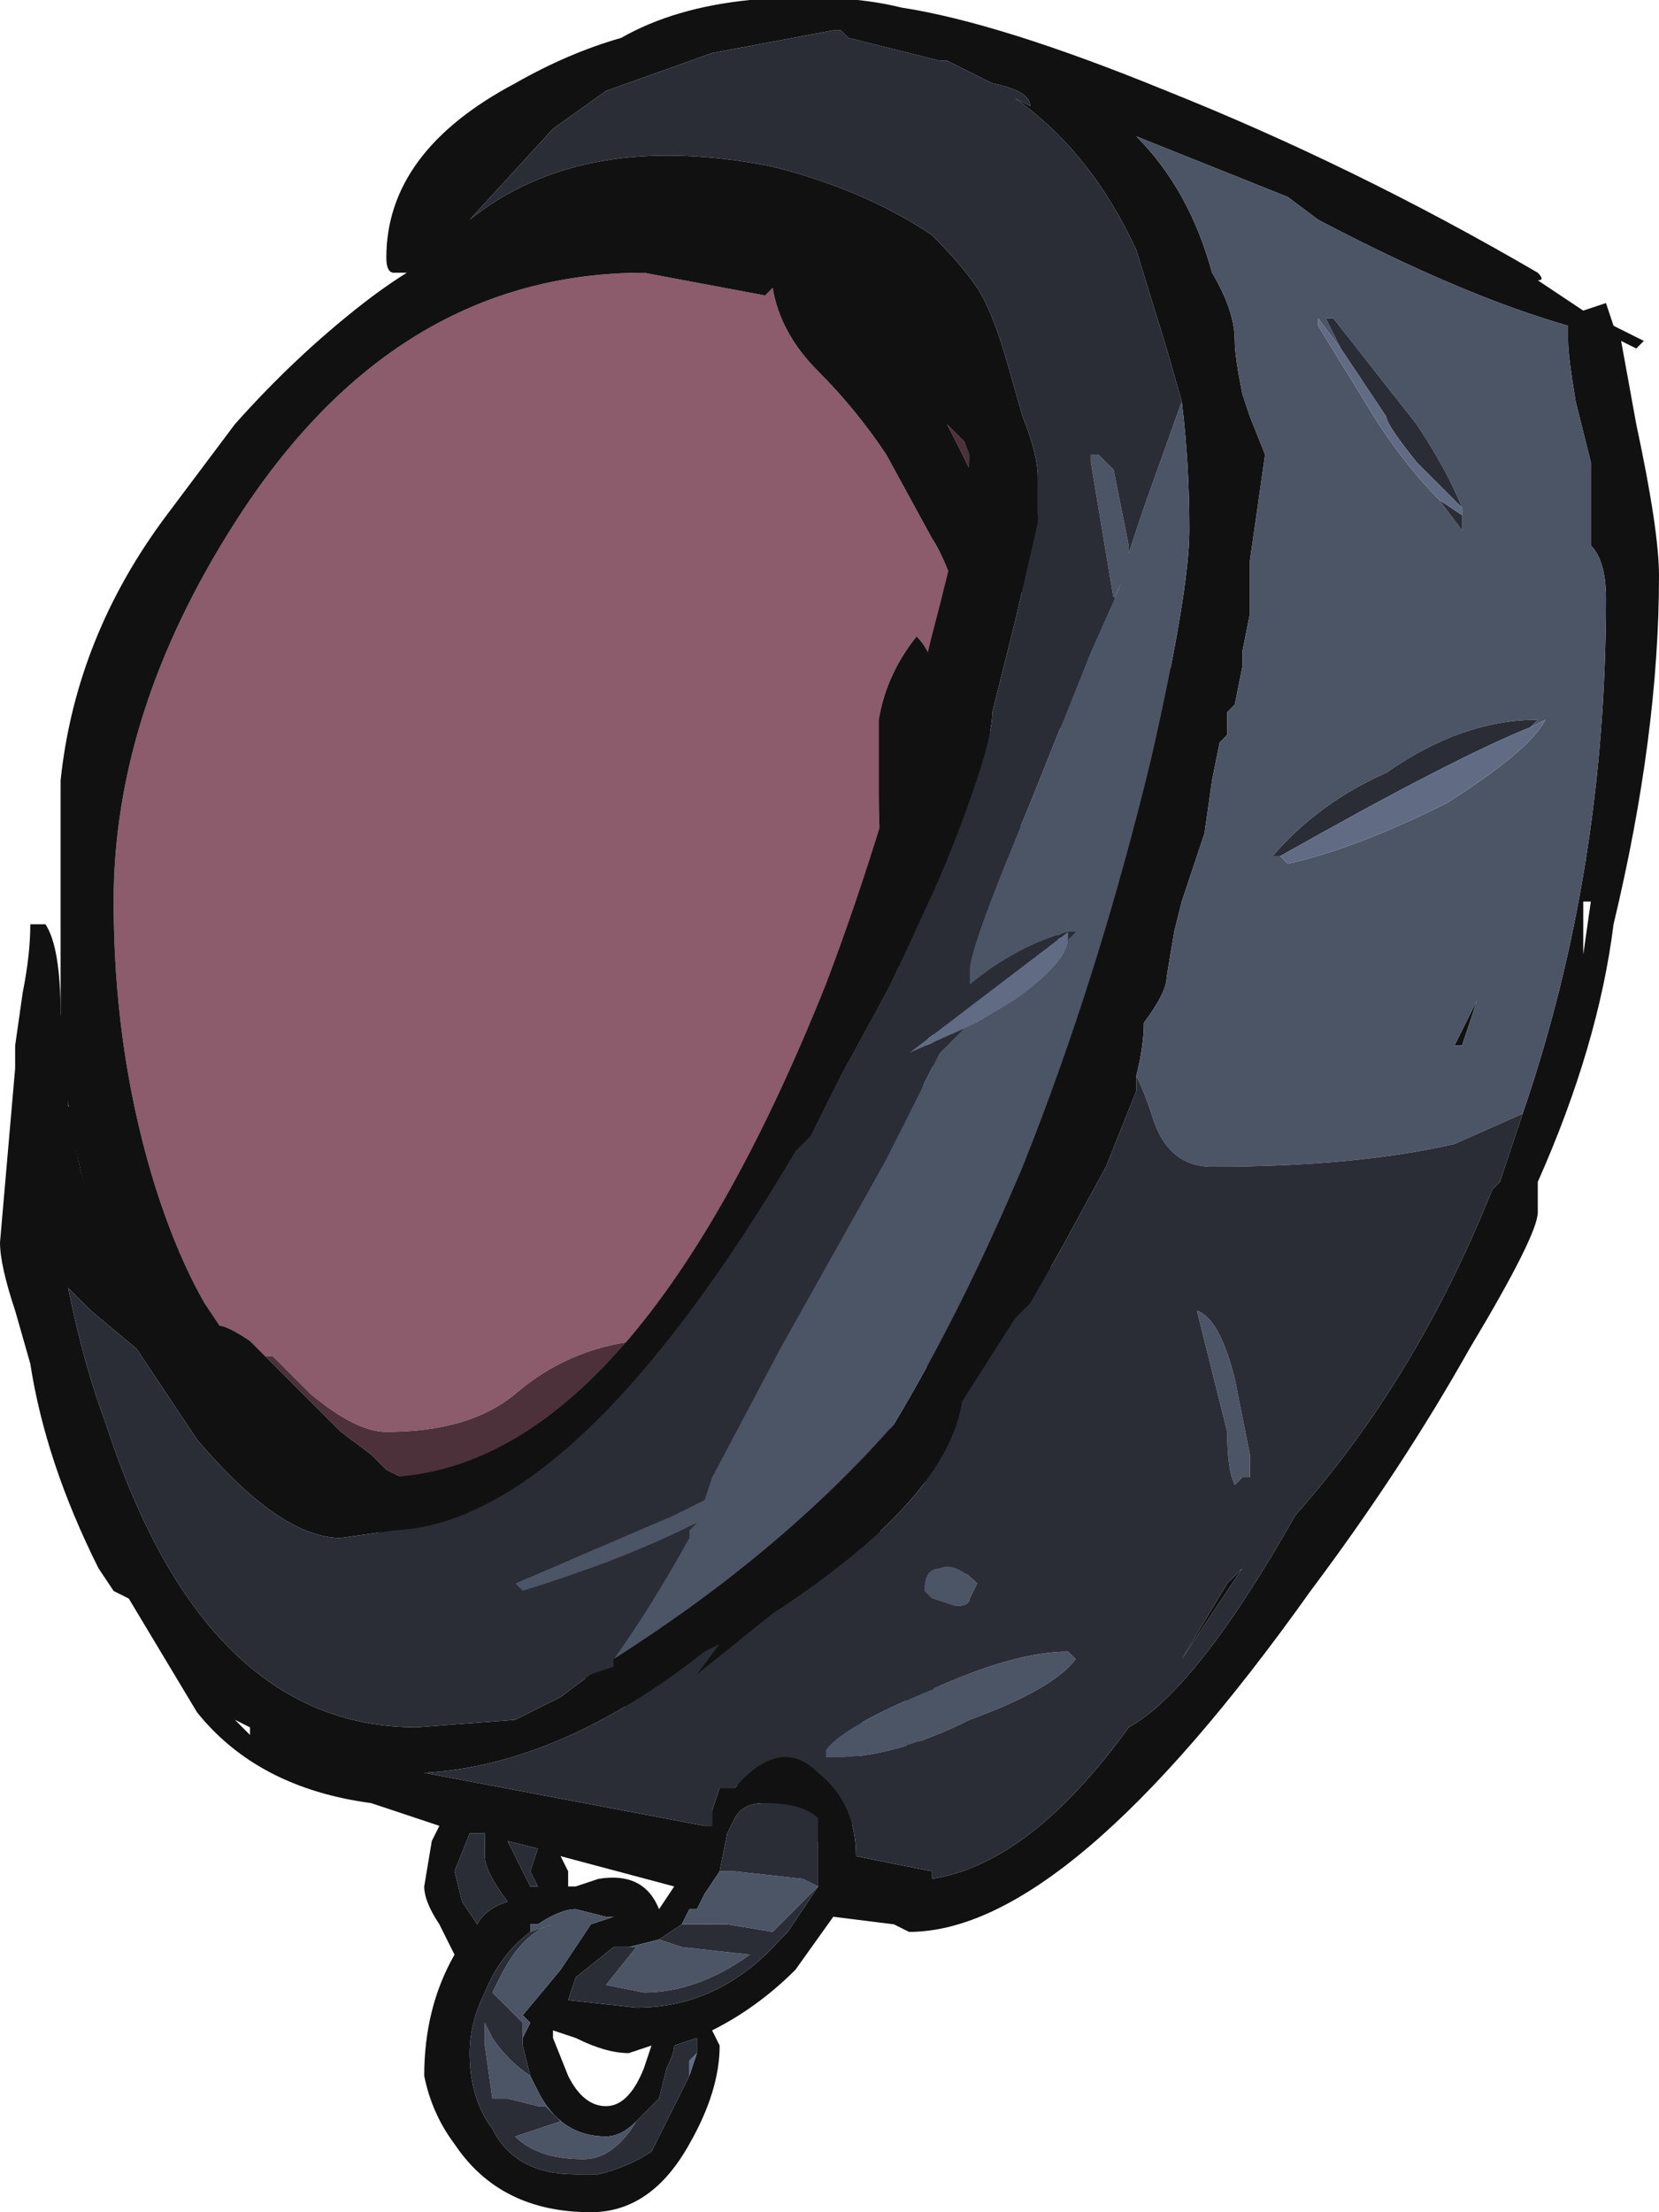 <?xml version="1.0" encoding="UTF-8" standalone="no"?>
<svg xmlns:ffdec="https://www.free-decompiler.com/flash" xmlns:xlink="http://www.w3.org/1999/xlink" ffdec:objectType="frame" height="102.2px" width="76.65px" xmlns="http://www.w3.org/2000/svg">
  <g transform="matrix(1.0, 0.0, 0.0, 1.0, 36.4, 86.1)">
    <use ffdec:characterId="207" height="14.6" transform="matrix(7.0, 0.0, 0.0, 7.0, -36.4, -86.1)" width="10.95" xlink:href="#shape0"/>
  </g>
  <defs>
    <g id="shape0" transform="matrix(1.0, 0.0, 0.0, 1.0, 5.2, 12.3)">
      <path d="M1.05 -9.5 L2.0 -8.55 2.75 -7.6 1.35 -9.2 1.05 -9.5 M0.85 -0.75 L0.75 -0.8 0.85 -0.75 M0.9 -2.25 L0.9 -2.3 0.9 -2.25 M1.0 -7.55 L1.0 -7.6 Q1.0 -7.95 0.85 -8.1 0.65 -7.85 0.6 -7.55 L0.6 -7.05 Q0.6 -6.45 0.75 -5.85 L0.8 -5.6 -1.0 -3.45 Q-1.45 -3.4 -1.8 -3.1 -2.1 -2.85 -2.65 -2.85 -2.85 -2.85 -3.15 -3.1 L-3.4 -3.35 -3.45 -3.35 -3.55 -3.45 Q-3.7 -3.55 -3.75 -3.55 L-3.85 -3.7 Q-4.05 -4.05 -4.2 -4.55 -4.45 -5.4 -4.45 -6.35 -4.45 -7.6 -3.65 -8.85 -2.6 -10.5 -0.95 -10.5 L-0.15 -10.35 -0.1 -10.4 Q-0.05 -10.1 0.2 -9.85 0.45 -9.6 0.65 -9.3 L0.95 -8.75 Q1.15 -8.45 1.35 -7.4 L1.8 -6.05 1.0 -7.55 M0.4 -1.15 L0.35 -1.15 0.4 -1.15" fill="#8c5b6c" fill-rule="evenodd" stroke="none"/>
      <path d="M1.05 -9.5 L1.35 -9.2 2.75 -7.6 0.85 -0.75 0.75 -0.8 0.9 -2.25 0.9 -2.3 1.0 -7.55 1.8 -6.05 1.8 -7.65 Q1.45 -8.75 1.05 -9.5 M0.8 -5.6 L0.4 -1.15 0.35 -1.15 -2.45 -2.5 -2.65 -2.6 -2.75 -2.7 -2.95 -2.85 -3.45 -3.35 -3.4 -3.35 -3.15 -3.1 Q-2.85 -2.85 -2.65 -2.85 -2.1 -2.85 -1.8 -3.1 -1.45 -3.4 -1.0 -3.45 L0.8 -5.6" fill="#4d313a" fill-rule="evenodd" stroke="none"/>
      <path d="M1.35 -9.9 L0.4 0.0 -3.65 -2.85 -4.2 -3.5 Q-4.4 -3.75 -4.6 -4.3 -4.75 -4.85 -4.8 -5.45 L-4.8 -7.15 Q-4.7 -8.1 -4.1 -8.9 L-3.65 -9.5 Q-3.25 -9.95 -2.8 -10.3 -2.35 -10.65 -1.8 -10.85 -0.75 -11.35 -0.1 -10.95 L1.35 -9.9 M2.75 -7.6 L2.0 -8.55 1.05 -9.5 Q1.45 -8.75 1.8 -7.65 L1.8 -6.05 1.35 -7.4 Q1.15 -8.45 0.95 -8.75 L0.65 -9.3 Q0.45 -9.6 0.2 -9.85 -0.05 -10.1 -0.1 -10.4 L-0.15 -10.35 -0.95 -10.5 Q-2.6 -10.5 -3.65 -8.85 -4.45 -7.6 -4.45 -6.35 -4.45 -5.4 -4.2 -4.55 -4.05 -4.05 -3.85 -3.7 L-3.75 -3.55 Q-3.7 -3.55 -3.55 -3.45 L-3.45 -3.35 -2.95 -2.85 -2.75 -2.7 -2.65 -2.6 -2.45 -2.5 0.35 -1.15 0.4 -1.15 0.8 -5.6 0.75 -5.85 Q0.6 -6.45 0.6 -7.05 L0.6 -7.55 Q0.65 -7.85 0.85 -8.1 1.0 -7.95 1.0 -7.6 L1.0 -7.55 0.9 -2.3 0.9 -2.25 0.75 -0.8 0.85 -0.75 2.75 -7.6" fill="#111111" fill-rule="evenodd" stroke="none"/>
      <path d="M4.85 -4.95 Q5.4 -6.55 5.4 -8.35 5.4 -8.6 5.3 -8.7 L5.3 -9.25 5.2 -9.65 Q5.15 -9.95 5.15 -10.05 L5.15 -10.15 Q4.45 -10.35 3.5 -10.85 L3.3 -11.0 2.3 -11.4 Q2.65 -11.05 2.8 -10.5 2.95 -10.25 2.95 -10.05 2.95 -9.95 3.0 -9.7 L3.05 -9.55 3.15 -9.3 3.05 -8.6 3.05 -8.25 3.0 -8.0 3.0 -7.9 2.95 -7.65 2.9 -7.6 2.9 -7.45 2.85 -7.4 2.8 -7.15 2.75 -6.8 2.6 -6.35 2.55 -6.15 2.5 -5.85 Q2.5 -5.75 2.35 -5.55 2.35 -5.4 2.3 -5.2 L2.3 -5.1 2.1 -4.6 1.8 -4.05 1.6 -3.7 1.5 -3.6 1.15 -3.05 Q1.05 -2.4 -0.1 -1.65 L-0.6 -1.25 -0.45 -1.45 -0.55 -1.4 Q-1.5 -0.65 -2.4 -0.6 L-0.55 -0.25 -0.5 -0.25 -0.5 -0.35 -0.45 -0.5 -0.35 -0.5 Q-0.05 -0.85 0.2 -0.6 0.45 -0.4 0.45 -0.05 L0.95 0.05 0.95 0.1 Q1.6 0.0 2.25 -0.9 2.7 -1.15 3.35 -2.3 4.15 -3.2 4.65 -4.45 L4.7 -4.5 4.85 -4.95 M2.6 -9.65 L2.5 -10.0 2.3 -10.65 Q2.0 -11.3 1.5 -11.65 L1.6 -11.6 Q1.6 -11.7 1.35 -11.75 L1.05 -11.9 1.0 -11.9 0.4 -12.05 0.35 -12.1 0.3 -12.1 -0.5 -11.95 -1.2 -11.7 -1.55 -11.45 -2.1 -10.85 Q-1.35 -11.45 -0.1 -11.2 0.5 -11.05 0.95 -10.75 1.15 -10.55 1.25 -10.4 1.35 -10.25 1.45 -9.9 L1.55 -9.55 Q1.65 -9.3 1.65 -9.15 L1.65 -8.85 1.5 -8.2 1.35 -7.6 Q1.35 -7.35 1.0 -6.5 L0.7 -5.85 0.65 -5.75 0.35 -5.2 0.15 -4.8 0.05 -4.7 Q-1.4 -2.25 -2.6 -2.2 L-2.95 -2.15 Q-3.35 -2.15 -3.9 -2.8 -4.1 -3.1 -4.3 -3.4 L-4.6 -3.65 -4.75 -3.8 Q-4.65 -3.3 -4.5 -2.9 -3.85 -0.9 -2.45 -0.9 L-1.8 -0.95 -1.5 -1.1 -1.3 -1.25 -1.15 -1.3 -1.15 -1.35 Q-0.05 -2.05 0.7 -2.9 1.15 -3.65 1.55 -4.6 2.05 -5.85 2.4 -7.3 2.65 -8.4 2.65 -8.8 2.65 -9.25 2.6 -9.65 M2.5 -11.7 Q3.75 -11.2 4.95 -10.5 5.0 -10.45 4.95 -10.45 L5.25 -10.25 5.4 -10.3 5.45 -10.15 5.65 -10.05 5.6 -10.0 5.5 -10.05 5.6 -9.5 Q5.75 -8.8 5.75 -8.5 5.75 -7.45 5.45 -6.2 5.35 -5.4 4.95 -4.5 L4.95 -4.3 Q4.95 -4.15 4.5 -3.4 4.05 -2.6 3.45 -1.8 1.85 0.45 0.8 0.45 L0.7 0.4 0.3 0.35 0.05 0.7 Q-0.2 0.95 -0.5 1.1 L-0.45 1.2 Q-0.45 1.5 -0.65 1.85 -0.9 2.3 -1.3 2.3 -1.9 2.3 -2.2 1.85 -2.35 1.65 -2.4 1.4 -2.4 0.95 -2.2 0.6 L-2.3 0.4 Q-2.4 0.25 -2.4 0.15 L-2.35 -0.15 -2.3 -0.25 -2.75 -0.4 Q-3.5 -0.5 -3.9 -1.0 L-4.35 -1.75 -4.45 -1.8 -4.55 -1.95 Q-4.9 -2.65 -5.0 -3.3 L-5.1 -3.65 Q-5.2 -3.95 -5.2 -4.1 L-5.1 -5.25 -5.1 -5.4 -5.05 -5.75 Q-5.0 -6.0 -5.0 -6.2 L-4.9 -6.2 Q-4.8 -6.05 -4.8 -5.6 L-4.75 -5.6 -4.75 -5.0 -4.7 -4.95 -4.7 -4.75 Q-4.65 -4.4 -4.5 -4.15 L-4.25 -3.65 -3.6 -3.0 Q-3.15 -2.55 -2.7 -2.55 -1.05 -2.55 0.25 -5.8 0.65 -6.85 0.95 -8.1 1.2 -9.05 1.2 -9.3 L0.95 -9.95 0.55 -10.35 Q-0.15 -11.0 -0.7 -11.0 -1.15 -11.0 -1.6 -10.75 L-2.35 -10.45 -2.4 -10.45 -2.5 -10.5 -2.6 -10.5 Q-2.65 -10.5 -2.65 -10.6 -2.65 -11.3 -1.8 -11.75 -1.45 -11.95 -1.1 -12.05 -0.75 -12.25 -0.25 -12.3 0.35 -12.35 0.75 -12.25 1.4 -12.15 2.5 -11.7 M4.4 -5.4 L4.55 -5.7 4.45 -5.4 4.4 -5.4 M5.25 -6.0 L5.3 -6.35 5.25 -6.35 5.25 -6.0 M0.2 0.15 L0.2 -0.1 Q0.2 -0.25 0.2 -0.3 0.1 -0.4 -0.15 -0.4 -0.3 -0.4 -0.35 -0.3 L-0.4 -0.2 -0.45 0.05 -0.55 0.2 -0.6 0.3 -0.65 0.3 -0.7 0.4 -0.85 0.5 -1.05 0.55 -1.15 0.55 -1.4 0.75 -1.45 0.9 -1.0 0.95 Q-0.45 0.95 -0.05 0.5 L0.0 0.45 0.2 0.15 M3.6 -3.3 L3.6 -3.3 M2.9 -1.85 L3.0 -1.95 2.6 -1.35 2.9 -1.85 M-3.55 -0.9 L-3.65 -0.95 -3.55 -0.85 -3.55 -0.9 M-1.65 -0.1 L-1.85 -0.15 -1.7 0.15 -1.65 0.15 -1.7 0.05 -1.65 -0.1 M-1.85 0.25 Q-2.0 0.05 -2.0 -0.05 L-2.0 -0.2 -2.1 -0.2 -2.2 0.05 -2.15 0.25 -2.05 0.4 Q-2.0 0.3 -1.85 0.25 M-0.75 0.15 L-1.5 -0.05 -1.45 0.05 -1.45 0.15 -1.4 0.15 -1.25 0.1 Q-0.95 0.05 -0.85 0.3 L-0.75 0.15 M-1.75 1.15 L-1.7 1.05 -1.75 1.0 -1.5 0.7 -1.3 0.4 -1.15 0.35 -1.2 0.35 -1.4 0.3 Q-1.5 0.3 -1.65 0.4 L-1.7 0.4 -1.7 0.45 Q-1.9 0.6 -2.0 0.85 -2.1 1.05 -2.1 1.25 -2.1 1.55 -1.95 1.75 -1.8 2.05 -1.4 2.05 L-1.25 2.05 Q-1.05 2.0 -0.9 1.9 L-0.65 1.4 -0.6 1.25 -0.6 1.15 -0.75 1.2 Q-0.75 1.25 -0.8 1.35 L-0.85 1.55 -1.0 1.7 Q-1.1 1.8 -1.2 1.8 -1.5 1.8 -1.65 1.5 L-1.7 1.4 -1.75 1.2 -1.75 1.15 M-0.9 1.2 L-1.05 1.25 Q-1.2 1.25 -1.4 1.15 L-1.55 1.1 -1.55 1.15 -1.45 1.4 Q-1.35 1.6 -1.2 1.6 -1.05 1.6 -0.95 1.35 L-0.9 1.2" fill="#111111" fill-rule="evenodd" stroke="none"/>
      <path d="M2.3 -5.2 Q2.35 -5.4 2.35 -5.55 2.5 -5.75 2.5 -5.85 L2.55 -6.15 2.6 -6.35 2.75 -6.8 2.8 -7.15 2.85 -7.4 2.9 -7.45 2.9 -7.6 2.95 -7.65 3.0 -7.9 3.0 -8.0 3.05 -8.25 3.05 -8.6 3.15 -9.3 3.05 -9.55 3.0 -9.7 Q2.95 -9.95 2.95 -10.05 2.95 -10.25 2.8 -10.5 2.65 -11.05 2.3 -11.4 L3.3 -11.0 3.5 -10.85 Q4.45 -10.35 5.15 -10.15 L5.15 -10.05 Q5.15 -9.95 5.2 -9.65 L5.3 -9.25 5.3 -8.7 Q5.4 -8.6 5.4 -8.35 5.4 -6.55 4.85 -4.95 L4.4 -4.75 Q3.75 -4.6 2.8 -4.6 2.5 -4.6 2.4 -4.95 2.35 -5.1 2.3 -5.2 M-1.15 -1.35 Q-0.9 -1.7 -0.65 -2.15 L-0.65 -2.2 -0.6 -2.25 Q-1.1 -2.0 -1.75 -1.8 L-1.8 -1.85 -0.75 -2.3 -0.55 -2.4 -0.5 -2.55 -0.05 -3.4 0.65 -4.65 1.0 -5.35 1.2 -5.55 1.25 -5.55 1.5 -5.7 Q1.85 -5.95 1.85 -6.1 L1.9 -6.15 1.85 -6.15 Q1.5 -6.05 1.2 -5.8 L1.2 -5.9 Q1.2 -6.05 1.6 -7.0 L2.0 -8.0 2.2 -8.45 2.15 -8.35 2.0 -9.25 2.0 -9.3 2.05 -9.3 2.15 -9.2 2.25 -8.7 2.25 -8.65 2.35 -8.95 2.6 -9.65 Q2.65 -9.25 2.65 -8.8 2.65 -8.4 2.4 -7.3 2.05 -5.85 1.55 -4.6 1.15 -3.65 0.7 -2.9 -0.05 -2.05 -1.15 -1.35 M4.3 -9.0 L4.45 -8.8 4.45 -8.9 4.45 -8.95 Q4.35 -9.2 4.15 -9.5 L3.6 -10.2 3.55 -10.2 3.65 -10.0 3.5 -10.2 3.5 -10.15 3.9 -9.5 Q4.1 -9.2 4.3 -9.0 M4.9 -7.5 L4.95 -7.55 Q4.45 -7.55 3.95 -7.2 3.5 -7.0 3.2 -6.65 L3.25 -6.65 3.3 -6.6 Q3.75 -6.7 4.35 -7.0 4.9 -7.35 5.0 -7.55 L4.9 -7.5 M4.4 -5.4 L4.45 -5.4 4.55 -5.7 4.4 -5.4 M1.0 -1.95 Q1.1 -2.0 1.25 -1.85 L1.2 -1.75 Q1.2 -1.7 1.1 -1.7 L0.95 -1.75 0.9 -1.8 Q0.9 -1.95 1.0 -1.95 M-0.45 0.05 L-0.35 0.05 0.1 0.1 0.2 0.15 -0.1 0.45 -0.4 0.4 -0.7 0.4 -0.65 0.3 -0.6 0.3 -0.55 0.2 -0.45 0.05 M-1.05 0.55 L-0.85 0.5 -0.7 0.55 -0.25 0.6 Q-0.6 0.85 -0.95 0.85 L-1.2 0.8 -1.0 0.55 -1.05 0.55 M0.25 -0.75 Q0.35 -0.9 0.95 -1.15 1.5 -1.4 1.85 -1.4 L1.9 -1.35 Q1.75 -1.15 1.2 -0.95 0.7 -0.7 0.3 -0.7 L0.25 -0.7 0.25 -0.75 M3.05 -2.7 L3.05 -2.55 3.0 -2.55 2.95 -2.5 Q2.9 -2.6 2.9 -2.85 L2.7 -3.65 Q2.85 -3.6 2.95 -3.2 L3.05 -2.7 M-1.7 0.45 L-1.7 0.4 -1.65 0.4 Q-1.5 0.3 -1.4 0.3 L-1.2 0.35 -1.15 0.35 -1.3 0.4 -1.5 0.7 -1.75 1.0 -1.7 1.05 -1.75 1.15 -1.75 1.05 -1.95 0.85 -1.9 0.75 Q-1.75 0.45 -1.55 0.4 L-1.7 0.45 M-1.7 1.4 L-1.65 1.5 Q-1.5 1.8 -1.2 1.8 -1.1 1.8 -1.0 1.7 -1.15 1.95 -1.35 1.95 -1.65 1.95 -1.8 1.8 L-1.5 1.7 -1.6 1.6 -1.65 1.6 -1.85 1.55 -1.95 1.55 -2.0 1.2 -2.0 1.05 -1.95 1.15 Q-1.85 1.3 -1.7 1.4" fill="#4c5566" fill-rule="evenodd" stroke="none"/>
      <path d="M2.3 -5.2 Q2.35 -5.1 2.4 -4.95 2.5 -4.6 2.8 -4.6 3.75 -4.6 4.4 -4.75 L4.85 -4.95 4.7 -4.5 4.65 -4.45 Q4.15 -3.2 3.35 -2.3 2.7 -1.15 2.25 -0.9 1.6 0.0 0.95 0.1 L0.95 0.05 0.45 -0.05 Q0.45 -0.4 0.2 -0.6 -0.05 -0.85 -0.35 -0.5 L-0.45 -0.5 -0.5 -0.35 -0.5 -0.25 -0.55 -0.25 -2.4 -0.6 Q-1.5 -0.65 -0.55 -1.4 L-0.45 -1.45 -0.6 -1.25 -0.1 -1.65 Q1.05 -2.4 1.15 -3.05 L1.5 -3.6 1.6 -3.7 1.8 -4.05 2.1 -4.6 2.3 -5.1 2.3 -5.2 M-1.15 -1.35 L-1.15 -1.3 -1.3 -1.25 -1.5 -1.1 -1.8 -0.95 -2.45 -0.9 Q-3.85 -0.9 -4.5 -2.9 -4.65 -3.3 -4.75 -3.8 L-4.6 -3.65 -4.3 -3.4 Q-4.1 -3.1 -3.9 -2.8 -3.35 -2.15 -2.95 -2.15 L-2.6 -2.2 Q-1.4 -2.25 0.05 -4.7 L0.15 -4.8 0.35 -5.2 0.65 -5.75 0.7 -5.85 1.0 -6.5 Q1.35 -7.35 1.35 -7.6 L1.5 -8.2 1.65 -8.85 1.65 -9.15 Q1.65 -9.3 1.55 -9.55 L1.45 -9.9 Q1.35 -10.25 1.25 -10.4 1.15 -10.55 0.95 -10.75 0.5 -11.05 -0.1 -11.2 -1.35 -11.45 -2.1 -10.85 L-1.55 -11.45 -1.2 -11.7 -0.5 -11.95 0.3 -12.1 0.35 -12.1 0.4 -12.05 1.0 -11.9 1.05 -11.9 1.35 -11.75 Q1.6 -11.7 1.6 -11.6 L1.5 -11.65 Q2.0 -11.3 2.3 -10.65 L2.5 -10.0 2.6 -9.65 2.35 -8.95 2.25 -8.65 2.25 -8.7 2.15 -9.2 2.05 -9.3 2.0 -9.3 2.0 -9.25 2.15 -8.35 2.2 -8.45 2.0 -8.0 1.6 -7.0 Q1.2 -6.05 1.2 -5.9 L1.2 -5.8 Q1.5 -6.05 1.85 -6.15 L0.8 -5.35 1.25 -5.55 1.2 -5.55 1.0 -5.35 0.65 -4.65 -0.05 -3.4 -0.5 -2.55 -0.55 -2.4 -0.75 -2.3 -1.8 -1.85 -1.75 -1.8 Q-1.1 -2.0 -0.6 -2.25 L-0.65 -2.2 -0.65 -2.15 Q-0.9 -1.7 -1.15 -1.35 M4.3 -9.0 L4.45 -8.9 4.45 -8.8 4.3 -9.0 M4.45 -8.95 L4.15 -9.25 Q3.95 -9.5 3.95 -9.55 L3.65 -10.0 3.55 -10.2 3.6 -10.2 4.15 -9.5 Q4.35 -9.2 4.45 -8.95 M3.25 -6.65 L3.2 -6.65 Q3.5 -7.0 3.95 -7.2 4.45 -7.55 4.95 -7.55 L4.9 -7.5 Q4.4 -7.3 3.25 -6.65 M1.85 -6.15 L1.9 -6.15 1.85 -6.1 1.85 -6.15 M1.0 -1.95 Q0.9 -1.95 0.9 -1.8 L0.95 -1.75 1.1 -1.7 Q1.2 -1.7 1.2 -1.75 L1.25 -1.85 Q1.1 -2.0 1.0 -1.95 M-0.45 0.05 L-0.4 -0.2 -0.35 -0.3 Q-0.3 -0.4 -0.15 -0.4 0.1 -0.4 0.2 -0.3 0.2 -0.25 0.2 -0.1 L0.2 0.15 0.1 0.1 -0.35 0.05 -0.45 0.05 M0.2 0.15 L0.0 0.45 -0.05 0.5 Q-0.45 0.95 -1.0 0.95 L-1.45 0.9 -1.4 0.75 -1.15 0.55 -1.05 0.55 -1.0 0.55 -1.2 0.8 -0.95 0.85 Q-0.6 0.85 -0.25 0.6 L-0.7 0.55 -0.85 0.5 -0.7 0.4 -0.4 0.4 -0.1 0.45 0.2 0.15 M3.05 -2.7 L2.95 -3.2 Q2.85 -3.6 2.7 -3.65 L2.9 -2.85 Q2.9 -2.6 2.95 -2.5 L3.0 -2.55 3.05 -2.55 3.05 -2.7 M0.25 -0.75 L0.25 -0.7 0.3 -0.7 Q0.7 -0.7 1.2 -0.95 1.75 -1.15 1.9 -1.35 L1.85 -1.4 Q1.5 -1.4 0.95 -1.15 0.35 -0.9 0.25 -0.75 M3.6 -3.3 L3.6 -3.3 M2.9 -1.85 L2.6 -1.35 3.0 -1.95 2.9 -1.85 M-1.85 0.25 Q-2.0 0.3 -2.05 0.4 L-2.15 0.25 -2.2 0.05 -2.1 -0.2 -2.0 -0.2 -2.0 -0.05 Q-2.0 0.05 -1.85 0.25 M-1.65 -0.1 L-1.7 0.05 -1.65 0.15 -1.7 0.15 -1.85 -0.15 -1.65 -0.1 M-1.7 0.45 L-1.55 0.4 Q-1.75 0.45 -1.9 0.75 L-1.95 0.85 -1.75 1.05 -1.75 1.15 -1.75 1.2 -1.7 1.4 Q-1.85 1.3 -1.95 1.15 L-2.0 1.05 -2.0 1.2 -1.95 1.55 -1.85 1.55 -1.65 1.6 -1.6 1.6 -1.5 1.7 -1.8 1.8 Q-1.65 1.95 -1.35 1.95 -1.15 1.95 -1.0 1.7 L-0.85 1.55 -0.8 1.35 Q-0.75 1.25 -0.75 1.2 L-0.6 1.15 -0.6 1.25 -0.65 1.3 -0.65 1.4 -0.9 1.9 Q-1.05 2.0 -1.25 2.05 L-1.4 2.05 Q-1.8 2.05 -1.95 1.75 -2.1 1.55 -2.1 1.25 -2.1 1.05 -2.0 0.85 -1.9 0.6 -1.7 0.45" fill="#2a2d36" fill-rule="evenodd" stroke="none"/>
      <path d="M1.25 -5.55 L0.8 -5.35 1.85 -6.15 1.85 -6.1 Q1.85 -5.95 1.5 -5.7 L1.25 -5.55 M4.45 -8.9 L4.3 -9.0 Q4.1 -9.2 3.9 -9.5 L3.5 -10.15 3.5 -10.2 3.65 -10.0 3.95 -9.55 Q3.95 -9.5 4.15 -9.25 L4.45 -8.95 4.45 -8.9 M4.9 -7.5 L5.0 -7.55 Q4.9 -7.35 4.35 -7.0 3.75 -6.7 3.3 -6.6 L3.25 -6.65 Q4.4 -7.3 4.9 -7.5 M-0.6 1.25 L-0.65 1.4 -0.65 1.3 -0.6 1.25" fill="#616c84" fill-rule="evenodd" stroke="none"/>
    </g>
  </defs>
</svg>
